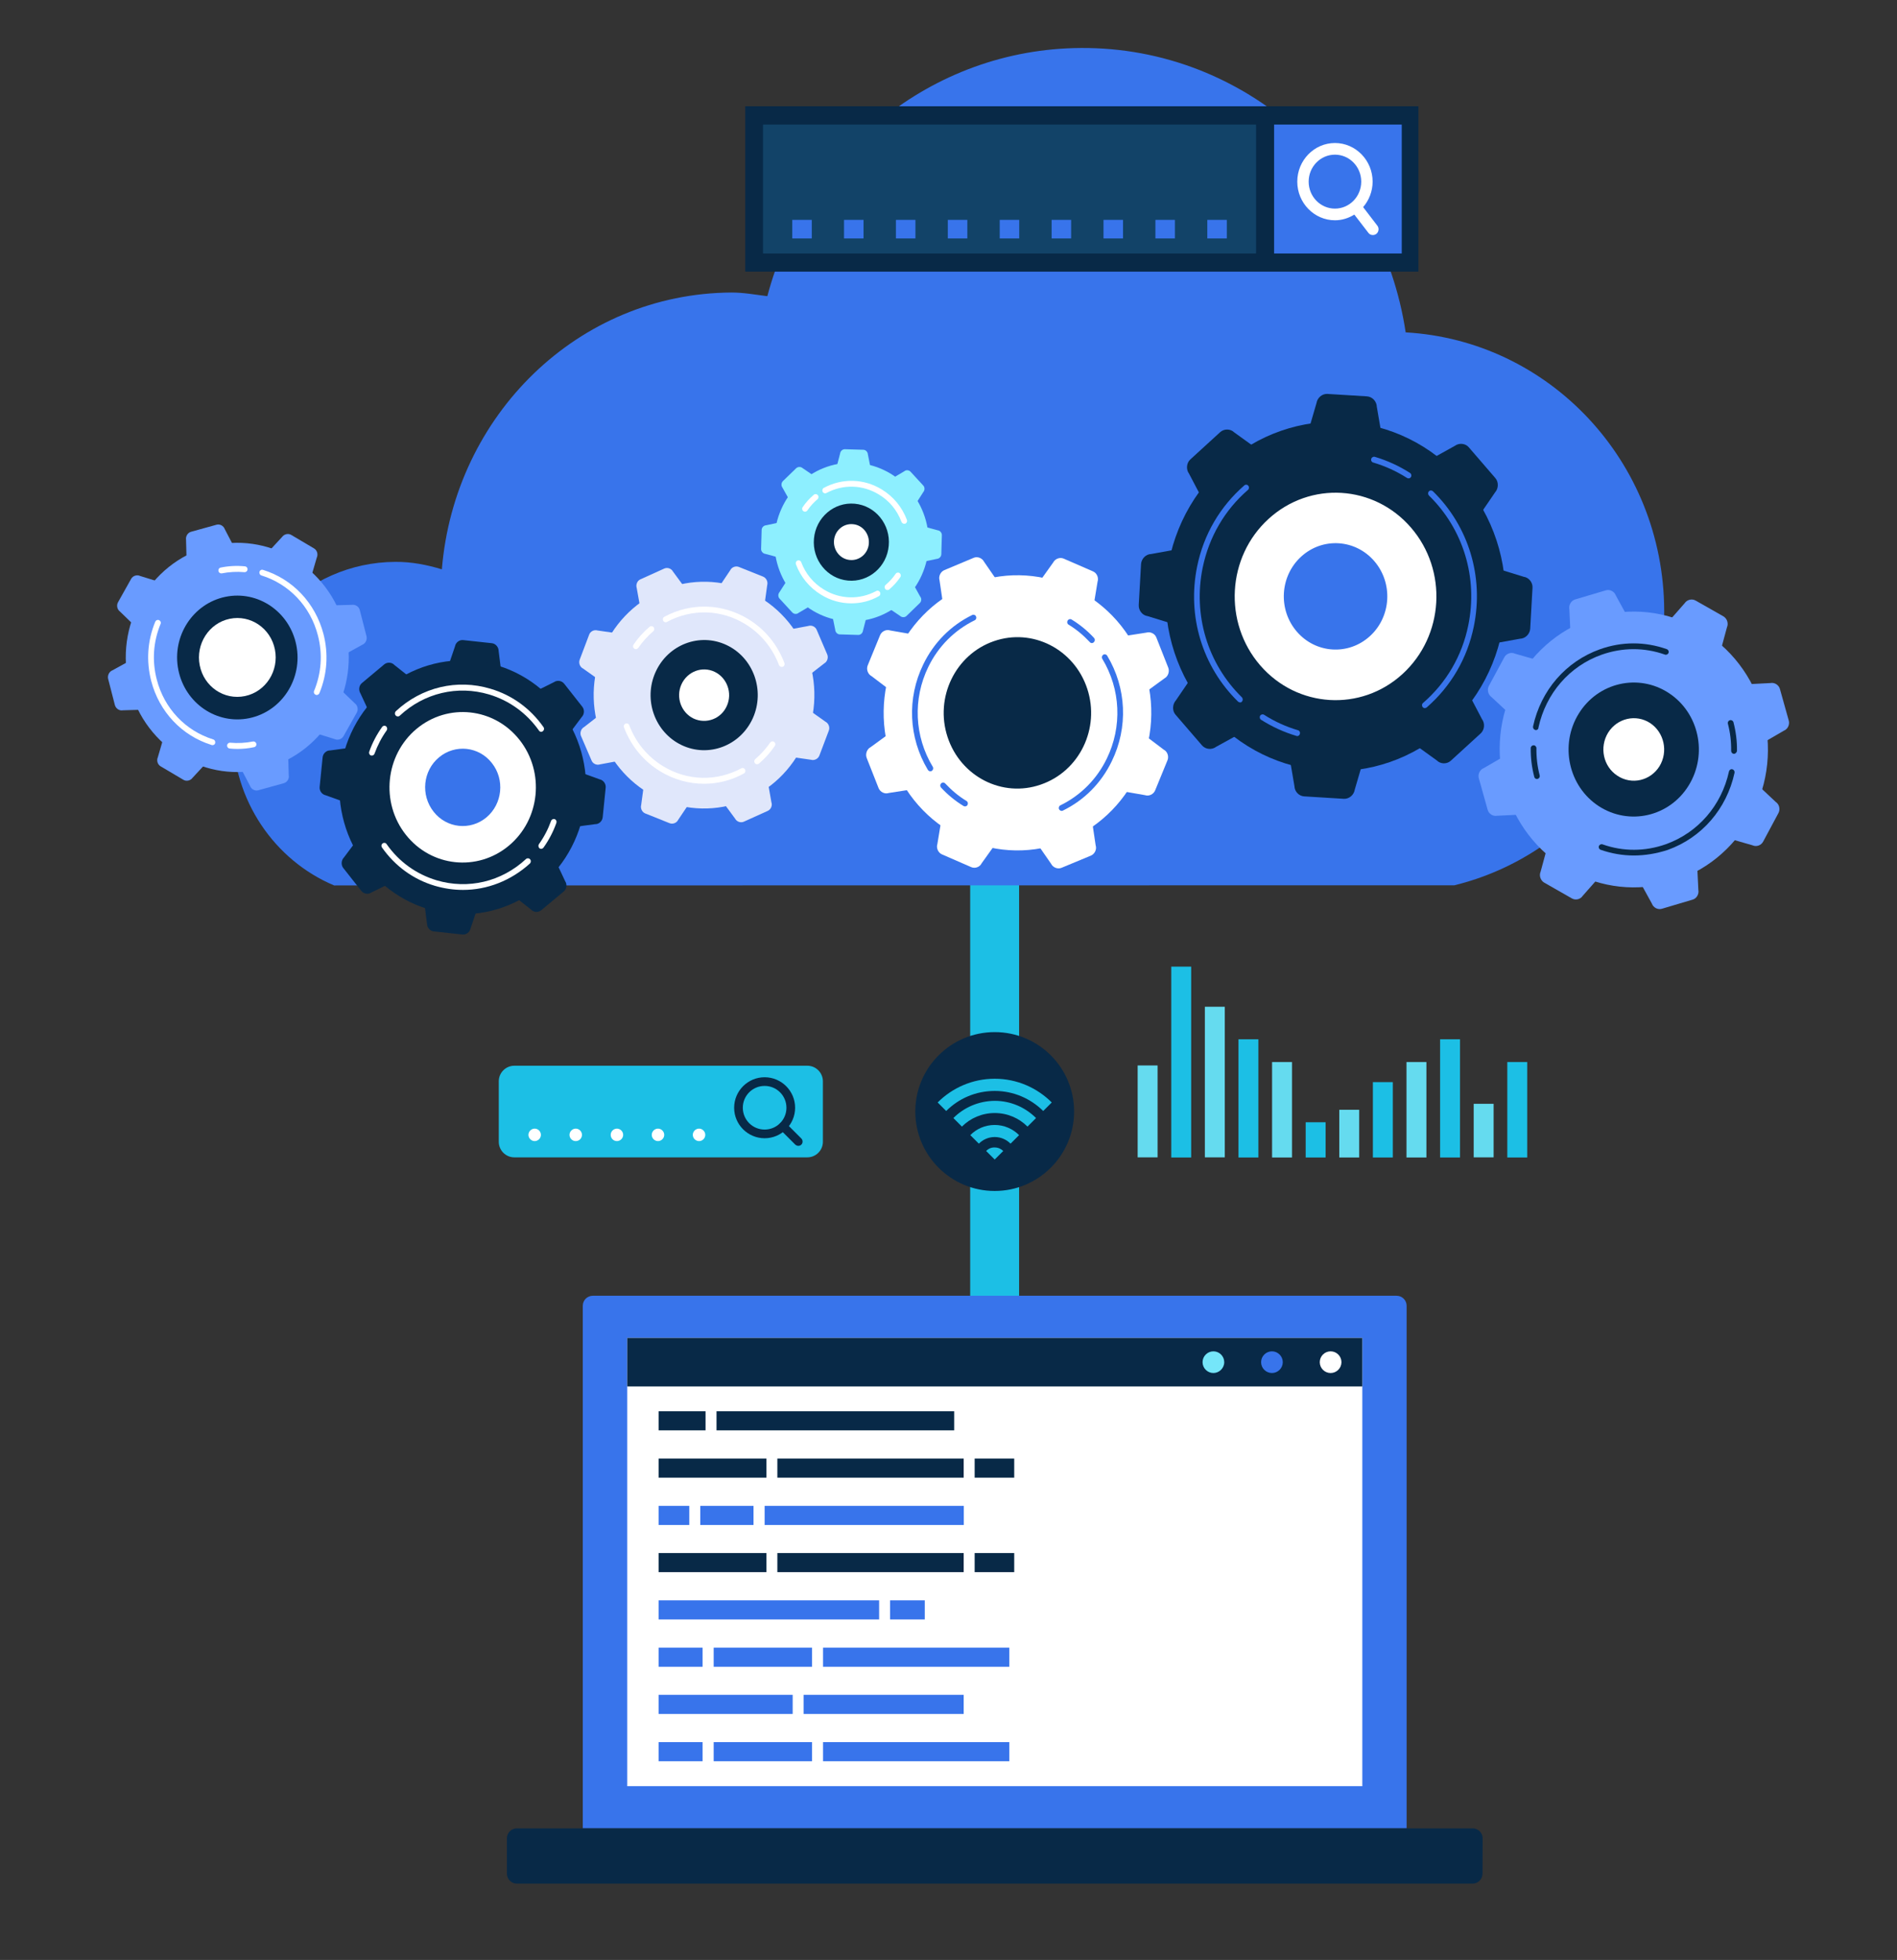 <?xml version="1.0" encoding="utf-8"?>
<!-- Generator: Adobe Illustrator 26.4.1, SVG Export Plug-In . SVG Version: 6.00 Build 0)  -->
<svg version="1.1" id="Layer_1" xmlns="http://www.w3.org/2000/svg" xmlns:xlink="http://www.w3.org/1999/xlink" x="0px" y="0px"
	 viewBox="0 0 1400 1445.9" style="enable-background:new 0 0 1400 1445.9;" xml:space="preserve">
<rect x="0" y="0" width="1400" height="1445.9" fill="#333333" stroke="none"/>
<style type="text/css">
	.st0{fill:#01C795;}
	.st1{fill:#019570;}
	.st2{fill:#3874EB;}
	.st3{fill:#FFFFFF;}
	.st4{fill:#082947;}
	.st5{fill:#D3D3D3;}
	.st6{fill:#A8A8A8;}
	.st7{fill:#BFBFBF;}
	.st8{fill:#CECECE;}
	.st9{opacity:0.5;fill:#FFFFFF;enable-background:new    ;}
	.st10{opacity:0.2;fill:#FFFFFF;enable-background:new    ;}
	.st11{fill:#01C593;}
	.st12{fill:#999999;}
	.st13{fill:#3874E9;}
	.st14{fill:#DBDBDB;}
	.st15{fill:#C7C7C7;}
	.st16{fill:#0099CF;}
	.st17{fill:#CCCCCC;}
	.st18{fill:#9DD7EB;}
	.st19{fill:#BBE7F7;}
	.st20{fill:#6999FF;}
	.st21{fill:#01C694;}
	.st22{fill:#01956F;}
	.st23{fill:#4381FF;}
	.st24{opacity:0.75;fill:#FFFFFF;enable-background:new    ;}
	.st25{fill:#3874EA;}
	.st26{fill:#DCDCDC;}
	.st27{fill:#0083C5;}
	.st28{fill:#DFE6FA;}
	.st29{fill:#E4E4E4;}
	.st30{fill:#AEC6F6;}
	.st31{fill:#A9A9A9;}
	.st32{opacity:0.7;fill:#FFFFFF;enable-background:new    ;}
	.st33{opacity:0.3;fill:#FFFFFF;enable-background:new    ;}
	.st34{fill:#1CBFE5;}
	.st35{fill:#75E6F9;}
	.st36{fill:#8DEFFF;}
	.st37{fill:#699BFF;}
	.st38{fill:#E0E7FB;}
	.st39{fill:#124368;}
	.st40{fill:#65DBEF;}
	.st41{fill:#01644B;}
	.st42{fill:#D8E1FA;}
	.st43{fill:#88ACF3;}
	.st44{opacity:0.4;fill:#BFBFBF;enable-background:new    ;}
	.st45{fill:#323651;}
	.st46{fill:#CFDEFA;}
	.st47{fill:#8E8E8E;}
	.st48{fill:#BCBEC0;}
	.st49{fill:#D1D3D4;}
	.st50{fill:#A7A9AC;}
	.st51{fill:#808285;}
</style>
<g>
	<rect x="716" y="641.9" class="st34" width="36.1" height="334.3"/>
	<g>
		<path class="st2" d="M1038.1,1348.8V963.3c0-4.1-3.3-7.4-7.4-7.4H437.5c-4.1,0-7.4,3.3-7.4,7.4v385.5H1038.1z"/>
		<g>
			<g>
				<path class="st4" d="M1094.1,1382.2c0,4.1-3.3,7.4-7.4,7.4H381.5c-4.1,0-7.4-3.3-7.4-7.4v-26c0-4.1,3.3-7.4,7.4-7.4h705.3
					c4.1,0,7.4,3.3,7.4,7.4L1094.1,1382.2L1094.1,1382.2z"/>
			</g>
		</g>
		<rect x="462.9" y="987" class="st3" width="542.5" height="330.7"/>
		<rect x="462.9" y="987" class="st4" width="542.5" height="35.8"/>
		<g>
			<g>
				<rect x="486.1" y="1041.1" class="st4" width="34.6" height="14.1"/>
				<rect x="528.8" y="1041.1" class="st4" width="175.4" height="14.1"/>
			</g>
			<g>
				<rect x="593.1" y="1250.3" class="st2" width="118.1" height="14.1"/>
				<rect x="486.1" y="1250.3" class="st2" width="98.9" height="14.1"/>
			</g>
			<g>
				<rect x="526.7" y="1215.5" class="st2" width="72.6" height="14.1"/>
				<rect x="607.4" y="1215.5" class="st2" width="137.5" height="14.1"/>
				<rect x="486.1" y="1215.5" class="st2" width="32.4" height="14.1"/>
			</g>
			<g>
				<rect x="526.7" y="1285.2" class="st2" width="72.6" height="14.1"/>
				<rect x="607.4" y="1285.2" class="st2" width="137.5" height="14.1"/>
				<rect x="486.1" y="1285.2" class="st2" width="32.4" height="14.1"/>
			</g>
			<g>
				<rect x="719.3" y="1076" class="st4" width="29.2" height="14.1"/>
				<rect x="573.7" y="1076" class="st4" width="137.5" height="14.1"/>
				<rect x="486.1" y="1076" class="st4" width="79.5" height="14.1"/>
			</g>
			<g>
				<rect x="719.3" y="1145.7" class="st4" width="29.2" height="14.1"/>
				<rect x="573.7" y="1145.7" class="st4" width="137.5" height="14.1"/>
				<rect x="486.1" y="1145.7" class="st4" width="79.5" height="14.1"/>
			</g>
			<g>
				<rect x="516.8" y="1110.9" class="st2" width="39.3" height="14.1"/>
				<rect x="564.3" y="1110.9" class="st2" width="147" height="14.1"/>
				<rect x="486.1" y="1110.9" class="st2" width="22.6" height="14.1"/>
			</g>
			<g>
				<rect x="656.9" y="1180.6" class="st2" width="25.6" height="14.1"/>
				<rect x="486.1" y="1180.6" class="st2" width="162.7" height="14.1"/>
			</g>
		</g>
		<path class="st3" d="M990,1004.9c0-4.4-3.6-8-8-8s-8,3.6-8,8s3.6,8,8,8C986.4,1012.9,990,1009.3,990,1004.9z"/>
		<path class="st2" d="M946.7,1004.9c0-4.4-3.6-8-8-8s-8,3.6-8,8s3.6,8,8,8S946.7,1009.3,946.7,1004.9z"/>
		<path class="st35" d="M903.5,1004.9c0-4.4-3.6-8-8-8s-8,3.6-8,8s3.6,8,8,8C899.8,1012.9,903.5,1009.3,903.5,1004.9z"/>
	</g>
	<g>
		<path class="st4" d="M792.7,820c0-32.3-26.2-58.6-58.6-58.6c-32.3,0-58.6,26.2-58.6,58.6c0,32.3,26.2,58.6,58.6,58.6
			C766.4,878.6,792.7,852.3,792.7,820z"/>
		<path class="st34" d="M716.1,837.4l6.3,6.3c3-3,7.1-4.9,11.7-4.9c4.6,0,8.7,1.9,11.7,4.9l6.3-6.3c-4.6-4.6-11-7.5-18-7.5
			S720.7,832.7,716.1,837.4z M727.8,849.1l6.3,6.3l6.3-6.3c-1.6-1.6-3.8-2.6-6.3-2.6C731.6,846.4,729.4,847.4,727.8,849.1z
			 M703.6,824.8l6.3,6.3c6.2-6.2,14.8-10,24.2-10c9.5,0,18,3.8,24.2,10l6.3-6.3c-7.8-7.8-18.6-12.7-30.5-12.7
			C722.2,812.2,711.4,817,703.6,824.8z M734.1,795.8c-16.4,0-31.3,6.7-42.1,17.5l6.3,6.3c9.2-9.2,21.8-14.8,35.8-14.8
			s26.6,5.7,35.8,14.8l6.3-6.3C765.4,802.5,750.5,795.8,734.1,795.8z"/>
	</g>
	<g>
		<path class="st2" d="M1073.3,653.1c89.2-21.8,155.4-104.4,154.9-202.7c-0.5-110.3-85-199.2-190.8-205.2
			C1019.4,126,919,34.8,798,35.4c-111,0.5-203.9,78.1-231.7,183.1c-8.8-1.1-17.4-2.7-26.4-2.7c-113.2,0.6-204.5,90.5-213.8,204.2
			c-10.9-3.3-22.3-5.6-34.4-5.5c-66.6,0.3-120.3,56.1-120,124.5c0.2,51.6,31.1,95.8,74.9,114.2L1073.3,653.1L1073.3,653.1z"/>
		<g>
			<g>
				<g>
					<path class="st4" d="M1024.9,356c-3.1,2.3-3,7.4,0.4,11.3l35.3,40.9c3.3,3.9,8.3,4.7,10.9,1.7l31.9-46.7
						c2.6-2.9,2.7-7.7,0.1-10.6L1084,330c-2.5-3-7.2-3.4-10.3-1.1L1024.9,356z"/>
					<path class="st4" d="M946.4,524c3.2-2.3,3-7.4-0.4-11.3l-35.4-40.9c-3.4-3.9-8.3-4.7-10.9-1.8l-31.9,46.7
						c-2.6,2.9-2.8,7.7-0.2,10.6l19.5,22.6c2.6,3,7.2,3.4,10.3,1.1L946.4,524z"/>
				</g>
				<g>
					<path class="st4" d="M1071.2,409.1c-3.8-0.7-7.2,3.1-7.5,8.3l-3.1,54.6c-0.3,5.2,2.6,9.3,6.5,9.1l54.7-9.9
						c3.9-0.1,7.2-3.4,7.5-7.3l1.7-30.2c0.3-4-2.7-7.7-6.5-8.2L1071.2,409.1z"/>
					<path class="st4" d="M900.1,470.9c3.8,0.6,7.2-3.1,7.5-8.3l3.2-54.6c0.3-5.2-2.7-9.3-6.5-9.2l-54.7,9.9
						c-3.9,0.1-7.2,3.4-7.5,7.4l-1.7,30.2c-0.2,4,2.7,7.7,6.5,8.2L900.1,470.9z"/>
				</g>
				<g>
					<path class="st4" d="M1067.4,480.3c-2.3-3.2-7.2-3-11,0.4l-39.8,36.3c-3.8,3.5-4.6,8.5-1.7,11.2l45.5,32.8
						c2.8,2.8,7.5,2.8,10.3,0.2l22-20.1c2.9-2.6,3.4-7.4,1-10.6L1067.4,480.3z"/>
					<path class="st4" d="M903.9,399.7c2.3,3.3,7.2,3.1,11-0.4l39.8-36.3c3.8-3.5,4.5-8.5,1.7-11.2L910.9,319
						c-2.8-2.8-7.5-2.8-10.4-0.2l-22,20.1c-2.9,2.6-3.3,7.4-1,10.5L903.9,399.7z"/>
				</g>
				<g>
					<path class="st4" d="M1015.8,527.9c0.6-4-3-7.4-8.1-7.7l-53.1-3.2c-5.1-0.3-9.1,2.7-8.9,6.7l9.6,56.2c0.1,4,3.3,7.4,7.2,7.6
						l29.3,1.8c3.8,0.2,7.4-2.8,8-6.7L1015.8,527.9z"/>
					<path class="st4" d="M955.6,352.1c-0.7,3.9,3,7.4,8.1,7.7l53.1,3.2c5.1,0.3,9.1-2.7,8.9-6.7l-9.6-56.2c-0.1-4-3.3-7.4-7.2-7.7
						l-29.3-1.8c-3.8-0.2-7.4,2.8-8,6.7L955.6,352.1z"/>
				</g>
				<path class="st4" d="M902.3,343.6c51.8-47.3,131.1-42.5,177.1,10.8c46,53.2,41.3,134.7-10.5,182
					c-51.8,47.3-131.1,42.4-177.1-10.8C845.8,472.4,850.5,390.9,902.3,343.6z"/>
				<path class="st3" d="M936.2,382.8c30.8-28.1,77.8-25.2,105.1,6.4c27.3,31.6,24.5,79.9-6.2,108c-30.7,28.1-77.8,25.2-105.1-6.4
					S905.5,410.8,936.2,382.8z"/>
				<path class="st2" d="M960.3,410.6c15.8-14.4,39.9-12.9,53.9,3.3c14,16.2,12.6,41-3.2,55.4s-39.9,12.9-53.9-3.3
					C943.1,449.8,944.5,425,960.3,410.6z"/>
				<g>
					<g>
						<path class="st2" d="M1039.5,352.9c-0.4,0-0.8-0.1-1.1-0.3c-7.8-5-16.2-8.8-25-11.4c-1.1-0.3-1.8-1.5-1.4-2.7
							c0.3-1.1,1.5-1.8,2.6-1.5c9.1,2.7,17.9,6.7,26,11.9c1,0.6,1.3,2,0.7,3C1040.9,352.6,1040.2,352.9,1039.5,352.9z"/>
					</g>
					<g>
						<path class="st2" d="M915.2,518.2c-0.5,0-1-0.2-1.5-0.6c-26.4-25.8-37.7-63.1-30.2-99.7c4.8-23.6,16.9-44.2,34.8-59.8
							c0.9-0.8,2.2-0.7,3,0.3c0.7,0.9,0.6,2.3-0.3,3c-17.2,14.9-28.7,34.7-33.4,57.3c-7.2,35.1,3.6,70.9,28.9,95.7
							c0.8,0.8,0.9,2.2,0.1,3.1C916.3,518,915.8,518.2,915.2,518.2z"/>
					</g>
					<g>
						<path class="st2" d="M957.4,543c-0.2,0-0.4,0-0.6-0.1c-9.1-2.7-17.9-6.7-26.1-11.9c-1-0.6-1.3-2-0.7-3s1.9-1.3,2.9-0.7
							c7.8,5,16.2,8.8,25,11.4c1.1,0.3,1.8,1.5,1.4,2.7C959.1,542.4,958.3,543,957.4,543z"/>
					</g>
					<g>
						<path class="st2" d="M1051.5,522.4c-0.6,0-1.2-0.3-1.6-0.8c-0.7-0.9-0.6-2.3,0.3-3c17.2-14.9,28.8-34.7,33.4-57.3
							c7.2-35.1-3.6-70.9-29-95.7c-0.8-0.8-0.9-2.2-0.1-3.1s2.1-0.9,3-0.1c26.4,25.8,37.7,63.1,30.2,99.7
							c-4.8,23.6-16.9,44.2-34.8,59.8C1052.5,522.2,1052,522.4,1051.5,522.4z"/>
					</g>
				</g>
			</g>
			<g>
				<g>
					<path class="st3" d="M802.2,473.5c-2.9,0.9-4.1,4.8-2.6,8.6l15.9,40.4c1.5,3.9,5,5.8,7.7,4.3l36.1-26.3c2.7-1.4,4-5,2.9-7.9
						l-8.8-22.3c-1.1-2.9-4.5-4.5-7.4-3.6L802.2,473.5z"/>
					<path class="st3" d="M699.7,578.2c3-0.9,4.1-4.8,2.6-8.6l-16-40.4c-1.5-3.9-5-5.8-7.7-4.3l-36.1,26.3c-2.7,1.4-4,5-2.9,7.9
						l8.8,22.3c1.2,2.9,4.5,4.6,7.5,3.6L699.7,578.2z"/>
				</g>
				<g>
					<path class="st3" d="M823.2,526.1c-2.7-1.5-6.2,0.3-7.8,4.2l-16.5,40.1c-1.6,3.8-0.5,7.7,2.5,8.6l43.6,7.6
						c2.9,1,6.3-0.6,7.5-3.5l9.1-22.2c1.2-2.9,0-6.5-2.8-7.9L823.2,526.1z"/>
					<path class="st3" d="M678.7,525.7c2.7,1.5,6.2-0.3,7.8-4.2l16.6-40.1c1.5-3.8,0.4-7.7-2.5-8.7l-43.6-7.6
						c-2.9-1-6.3,0.6-7.5,3.5l-9.1,22.2c-1.2,2.9,0,6.5,2.8,8L678.7,525.7z"/>
				</g>
				<g>
					<path class="st3" d="M801.9,578.5c-0.9-3-4.6-4.3-8.4-2.7l-39.3,16.4c-3.7,1.6-5.7,5.1-4.2,7.9l25.7,37.1
						c1.4,2.8,4.9,4.2,7.7,3l21.7-9c2.8-1.2,4.5-4.6,3.5-7.6L801.9,578.5z"/>
					<path class="st3" d="M700,473.2c0.9,3.1,4.6,4.3,8.4,2.7l39.3-16.4c3.8-1.6,5.6-5.2,4.2-7.9l-25.6-37.1c-1.4-2.8-4.9-4.2-7.7-3
						l-21.7,9.1c-2.8,1.2-4.4,4.6-3.5,7.6L700,473.2z"/>
				</g>
				<g>
					<path class="st3" d="M750.7,600.2c1.5-2.8-0.3-6.4-4.1-8l-39-17c-3.7-1.6-7.5-0.5-8.4,2.6l-7.4,44.8c-1,3,0.6,6.5,3.4,7.7
						l21.6,9.4c2.8,1.2,6.3,0,7.7-2.9L750.7,600.2z"/>
					<path class="st3" d="M751.1,451.6c-1.5,2.8,0.3,6.4,4.1,8l39,17c3.7,1.6,7.5,0.5,8.4-2.6l7.4-44.8c1-3-0.5-6.5-3.4-7.7
						l-21.6-9.4c-2.8-1.2-6.3,0.1-7.7,2.8L751.1,451.6z"/>
				</g>
				<path class="st3" d="M713.8,431.8c50.6-21,108.1,4,128.6,55.9c20.5,51.9-3.9,111.1-54.4,132.2c-50.5,21.1-108.1-4-128.6-55.9
					C638.9,512.1,663.3,452.9,713.8,431.8z"/>
				<path class="st4" d="M802.4,508.1c-9.6-29.2-40.4-45-68.9-35.1c-28.4,9.8-43.8,41.5-34.2,70.7s40.4,45,68.8,35.1
					C796.7,569,812,537.3,802.4,508.1z"/>
				<g>
					<g>
						<path class="st2" d="M805.8,474.4c-0.6,0-1.1-0.2-1.5-0.7c-4.7-5-9.9-9.4-15.7-12.9c-1-0.6-1.3-1.9-0.7-3
							c0.6-1,1.9-1.4,2.9-0.8c6.1,3.7,11.7,8.3,16.6,13.6c0.8,0.9,0.8,2.2-0.1,3.1C806.9,474.2,806.3,474.4,805.8,474.4z"/>
					</g>
					<g>
						<path class="st2" d="M686.6,569c-0.7,0-1.4-0.4-1.8-1c-14.3-23.8-15.6-52.9-3.4-77.9c7.8-16.1,20.3-28.7,36.1-36.4
							c1-0.5,2.3-0.1,2.8,1s0.1,2.4-1,2.9c-14.9,7.3-26.8,19.2-34.2,34.4c-11.5,23.6-10.3,51.2,3.3,73.7c0.6,1,0.3,2.3-0.7,3
							C687.3,568.9,686.9,569,686.6,569z"/>
					</g>
					<g>
						<path class="st2" d="M712.2,594.9c-0.4,0-0.7-0.1-1.1-0.3c-6.1-3.7-11.7-8.3-16.6-13.6c-0.8-0.9-0.8-2.2,0.1-3.1
							c0.8-0.8,2.2-0.8,3,0.1c4.7,5,9.9,9.4,15.7,12.9c1,0.6,1.3,1.9,0.7,3C713.6,594.5,712.9,594.9,712.2,594.9z"/>
					</g>
					<g>
						<path class="st2" d="M783.5,598.2c-0.8,0-1.5-0.5-1.9-1.2c-0.5-1.1-0.1-2.4,1-2.9c14.9-7.3,26.8-19.2,34.2-34.4
							c11.5-23.6,10.3-51.2-3.3-73.7c-0.6-1-0.3-2.3,0.7-3c1-0.6,2.3-0.3,2.9,0.7c14.3,23.8,15.6,52.9,3.4,77.9
							c-7.8,16.1-20.3,28.7-36.1,36.4C784.1,598.2,783.8,598.2,783.5,598.2z"/>
					</g>
				</g>
			</g>
			<g>
				<g>
					<path class="st36" d="M667.3,384.5c-1.7-0.2-3.3,1.5-3.3,3.9l-0.7,25.1c-0.1,2.4,1.3,4.3,3.1,4.1l25-5.3
						c1.8-0.1,3.3-1.7,3.3-3.5l0.4-13.9c0.1-1.8-1.3-3.5-3.1-3.7L667.3,384.5z"/>
					<path class="st36" d="M589.5,415.3c1.8,0.3,3.3-1.5,3.3-3.9l0.7-25.1c0.1-2.4-1.3-4.3-3.1-4.1l-25,5.3
						c-1.8,0.1-3.3,1.7-3.3,3.5l-0.4,13.9c-0.1,1.8,1.4,3.5,3.1,3.7L589.5,415.3z"/>
				</g>
				<g>
					<path class="st36" d="M666.5,417.3c-1.1-1.5-3.3-1.3-5.1,0.3l-17.8,17.2c-1.7,1.6-2,4-0.6,5.2l21.3,14.4c1.3,1.2,3.5,1.2,4.7,0
						l9.8-9.5c1.3-1.2,1.5-3.4,0.3-4.8L666.5,417.3z"/>
					<path class="st36" d="M590.2,382.5c1.1,1.4,3.4,1.3,5-0.3L613,365c1.7-1.7,2-4,0.6-5.2l-21.2-14.4c-1.3-1.2-3.5-1.2-4.8,0
						l-9.8,9.5c-1.3,1.3-1.4,3.4-0.3,4.9L590.2,382.5z"/>
				</g>
				<g>
					<path class="st36" d="M643.4,439.9c0.2-1.8-1.5-3.4-3.8-3.4l-24.4-0.8c-2.3-0.1-4.1,1.4-4,3.2l5.2,25.7
						c0.1,1.8,1.6,3.4,3.4,3.4l13.5,0.4c1.8,0.1,3.4-1.4,3.6-3.2L643.4,439.9z"/>
					<path class="st36" d="M613.4,359.9c-0.2,1.8,1.5,3.4,3.8,3.4l24.4,0.8c2.3,0.1,4.1-1.4,4-3.2l-5.1-25.7
						c-0.1-1.8-1.6-3.4-3.4-3.4l-13.5-0.4c-1.8-0.1-3.4,1.4-3.6,3.2L613.4,359.9z"/>
				</g>
				<g>
					<path class="st36" d="M611.4,439.1c1.4-1.1,1.3-3.5-0.3-5.2l-16.8-18.3c-1.6-1.8-3.9-2.1-5-0.7l-14,21.9
						c-1.2,1.4-1.2,3.6,0.1,4.9l9.3,10.1c1.2,1.3,3.3,1.5,4.7,0.3L611.4,439.1z"/>
					<path class="st36" d="M645.3,360.7c-1.4,1.1-1.3,3.4,0.3,5.2l16.8,18.3c1.6,1.7,3.9,2.1,5,0.7l14-21.9c1.2-1.4,1.2-3.6-0.1-4.9
						L672,348c-1.2-1.3-3.3-1.5-4.7-0.3L645.3,360.7z"/>
				</g>
				<path class="st36" d="M630.1,341.4c31.5,1,56.2,27.9,55.3,60.2s-27.2,57.7-58.6,56.8c-31.4-1-56.2-27.9-55.3-60.2
					C572.4,365.9,598.6,340.4,630.1,341.4z"/>
				<path class="st4" d="M655.9,402.5c1.4-15.6-9.8-29.5-25.1-30.9c-15.2-1.4-28.7,10.1-30.1,25.8c-1.4,15.6,9.8,29.5,25.1,30.9
					S654.6,418.1,655.9,402.5z"/>
				<path class="st3" d="M641.2,401.1c0.6-7.3-4.6-13.8-11.7-14.4c-7.1-0.7-13.4,4.7-14,12s4.6,13.8,11.7,14.4
					C634.3,413.8,640.6,408.4,641.2,401.1z"/>
				<g>
					<g>
						<path class="st3" d="M594.1,377.5c-0.4,0-0.8-0.1-1.2-0.4c-1-0.7-1.2-2-0.5-3c2.3-3.4,5-6.4,8.2-9.1c0.9-0.8,2.2-0.6,3,0.3
							c0.7,0.9,0.6,2.3-0.3,3c-2.8,2.4-5.3,5.1-7.4,8.2C595.4,377.2,594.7,377.5,594.1,377.5z"/>
					</g>
					<g>
						<path class="st3" d="M628.3,445.1c-7.7,0-15.5-2.1-22.4-6.4c-8.5-5.2-14.9-12.9-18.5-22.4c-0.4-1.1,0.1-2.4,1.2-2.8
							c1.1-0.4,2.3,0.1,2.7,1.2c3.2,8.6,9,15.5,16.7,20.2c11.9,7.3,26.4,7.7,38.7,1.1c1-0.6,2.3-0.1,2.8,0.9
							c0.5,1.1,0.1,2.4-0.9,2.9C642.3,443.4,635.3,445.1,628.3,445.1z"/>
					</g>
					<g>
						<path class="st3" d="M654.9,435.3c-0.6,0-1.2-0.3-1.6-0.8c-0.7-0.9-0.6-2.3,0.3-3c2.8-2.4,5.3-5.1,7.4-8.2
							c0.7-1,2-1.2,2.9-0.5c1,0.7,1.2,2,0.5,3c-2.3,3.4-5,6.4-8.2,9.1C655.9,435.1,655.4,435.3,654.9,435.3z"/>
					</g>
					<g>
						<path class="st3" d="M667.3,386.4c-0.8,0-1.6-0.5-2-1.4c-3.2-8.6-9-15.6-16.7-20.2c-11.9-7.3-26.4-7.7-38.7-1.1
							c-1,0.6-2.3,0.1-2.8-0.9c-0.5-1.1-0.1-2.4,0.9-2.9c13.6-7.3,29.6-6.9,42.8,1.2c8.5,5.2,14.9,12.9,18.5,22.4
							c0.4,1.1-0.1,2.4-1.2,2.8C667.8,386.4,667.6,386.4,667.3,386.4z"/>
					</g>
				</g>
			</g>
			<g>
				<g>
					<path class="st37" d="M222.8,447.2c-2.5,0.4-3.9,3.5-3,6.9l9.1,35.1c0.9,3.4,3.5,5.3,5.9,4.4l32.5-17.9
						c2.4-0.9,3.8-3.7,3.2-6.3l-5-19.4c-0.6-2.5-3.3-4.2-5.8-3.8L222.8,447.2z"/>
					<path class="st37" d="M127.5,522.9c2.6-0.4,3.9-3.5,3-6.8l-9.1-35.1c-0.9-3.4-3.6-5.3-5.9-4.4L83,494.5
						c-2.4,0.9-3.8,3.7-3.2,6.3l5,19.4c0.7,2.5,3.3,4.3,5.8,3.8L127.5,522.9z"/>
				</g>
				<g>
					<path class="st37" d="M234.9,492.9c-2.1-1.6-5.2-0.4-6.8,2.6l-17.7,31.4c-1.7,3-1.2,6.3,1.2,7.4l35.3,10.9
						c2.3,1.1,5.3,0.2,6.6-2.1l9.8-17.4c1.3-2.3,0.6-5.4-1.5-6.9L234.9,492.9z"/>
					<path class="st37" d="M115.4,477.2c2.1,1.5,5.2,0.4,6.8-2.6l17.7-31.4c1.7-3,1.1-6.4-1.2-7.4l-35.3-10.9
						c-2.3-1.1-5.3-0.2-6.6,2.1l-9.7,17.3c-1.3,2.3-0.6,5.4,1.5,6.9L115.4,477.2z"/>
				</g>
				<g>
					<path class="st37" d="M212,534c-0.4-2.6-3.4-4-6.6-3.1l-34.1,9.3c-3.2,0.9-5.2,3.6-4.3,6.1l17.5,33.4c0.9,2.5,3.6,4,6.1,3.3
						l18.8-5.2c2.5-0.7,4.2-3.3,3.7-5.9L212,534z"/>
					<path class="st37" d="M138.3,436.1c0.4,2.6,3.4,4,6.6,3.1l34.1-9.3c3.3-0.9,5.2-3.7,4.3-6.1l-17.4-33.4c-0.9-2.5-3.6-4-6.1-3.3
						l-18.8,5.2c-2.5,0.7-4.1,3.4-3.7,5.9L138.3,436.1z"/>
				</g>
				<g>
					<path class="st37" d="M167.5,546.4c1.5-2.2,0.4-5.3-2.6-7.1l-30.6-18.2c-2.9-1.7-6.2-1.2-7.2,1.2l-10.6,36.3
						c-1.1,2.4-0.2,5.4,2,6.7l16.9,10c2.2,1.3,5.2,0.6,6.7-1.5L167.5,546.4z"/>
					<path class="st37" d="M182.8,423.6c-1.5,2.1-0.4,5.3,2.6,7l30.6,18.2c2.9,1.7,6.2,1.2,7.2-1.2l10.6-36.3c1.1-2.4,0.2-5.4-2-6.7
						l-16.9-10c-2.2-1.3-5.2-0.6-6.7,1.5L182.8,423.6z"/>
				</g>
				<path class="st37" d="M153.9,403.3c43.9-12,89,14.8,100.7,59.9c11.7,45.1-14.4,91.4-58.3,103.5c-43.9,12-89-14.8-100.7-59.9
					C83.9,461.7,110,415.4,153.9,403.3z"/>
				<path class="st4" d="M218.7,476c-4.9-24.7-28.3-40.7-52.4-35.7c-24,5-39.6,29.1-34.7,53.8c4.9,24.7,28.3,40.7,52.4,35.7
					C208,524.8,223.6,500.7,218.7,476z"/>
				<path class="st3" d="M202.9,479.2c-3.1-15.8-18.1-25.9-33.4-22.7c-15.3,3.2-25.2,18.6-22.1,34.3c3.1,15.8,18,25.9,33.4,22.7
					C196.1,510.3,206,495,202.9,479.2z"/>
				<g>
					<g>
						<path class="st3" d="M175.2,552.5c-1.9,0-3.8-0.1-5.7-0.3c-1.2-0.1-2-1.2-1.9-2.3c0.1-1.2,1.1-2.1,2.3-2
							c5.6,0.5,11.3,0.2,16.8-0.9c1.1-0.2,2.2,0.5,2.5,1.7c0.2,1.2-0.5,2.3-1.7,2.5C183.4,552.1,179.3,552.5,175.2,552.5z"/>
					</g>
					<g>
						<path class="st3" d="M233.7,512.7c-0.3,0-0.6-0.1-0.8-0.2c-1.1-0.5-1.6-1.7-1.1-2.8c5.4-13.1,6.4-27.2,2.8-41
							c-5.5-21.3-21.1-37.8-41.7-44.2c-1.1-0.3-1.7-1.6-1.4-2.7s1.5-1.8,2.6-1.4c22,6.8,38.6,24.5,44.6,47.2
							c3.8,14.7,2.8,29.8-3,43.8C235.3,512.2,234.5,512.7,233.7,512.7z"/>
					</g>
					<g>
						<path class="st3" d="M163.3,423c-1,0-1.9-0.7-2.1-1.8c-0.2-1.2,0.5-2.3,1.7-2.5c5.9-1.2,11.9-1.5,17.9-0.9
							c1.2,0.1,2,1.2,1.9,2.3c-0.1,1.2-1.1,2.1-2.3,2c-5.6-0.5-11.3-0.2-16.8,0.9C163.5,423,163.4,423,163.3,423z"/>
					</g>
					<g>
						<path class="st3" d="M156.8,549.7c-0.2,0-0.4,0-0.6-0.1c-22-6.8-38.7-24.5-44.6-47.2c-3.8-14.7-2.8-29.8,3-43.8
							c0.5-1.1,1.7-1.6,2.8-1.1c1.1,0.5,1.6,1.7,1.1,2.8c-5.4,13.1-6.4,27.2-2.8,41c5.5,21.3,21.1,37.8,41.7,44.2
							c1.1,0.3,1.7,1.6,1.4,2.7C158.6,549.1,157.8,549.7,156.8,549.7z"/>
					</g>
				</g>
			</g>
			<g>
				<g>
					<path class="st38" d="M579.2,511.2c-2.2-1.2-5.1,0.4-6.3,3.6l-12.7,33.4c-1.2,3.2-0.2,6.4,2.3,7.1l36.1,5.2
						c2.4,0.7,5.2-0.7,6.1-3.1l7-18.5c0.9-2.4-0.2-5.3-2.5-6.5L579.2,511.2z"/>
					<path class="st38" d="M460.2,514.4c2.3,1.2,5.1-0.4,6.3-3.6l12.7-33.5c1.2-3.2,0.2-6.4-2.2-7l-36.1-5.2
						c-2.4-0.7-5.2,0.6-6.1,3.1l-7,18.5c-0.9,2.4,0.2,5.4,2.5,6.5L460.2,514.4z"/>
				</g>
				<g>
					<path class="st38" d="M562.8,555c-0.8-2.5-3.9-3.4-7-2l-32,14.4c-3.1,1.4-4.5,4.4-3.3,6.6l22,29.9c1.2,2.3,4.1,3.3,6.4,2.3
						l17.7-8c2.3-1,3.6-3.9,2.7-6.4L562.8,555z"/>
					<path class="st38" d="M476.5,470.7c0.8,2.5,3.9,3.4,7,2l32-14.4c3-1.4,4.5-4.4,3.2-6.7l-22-29.9c-1.2-2.3-4.1-3.3-6.4-2.3
						l-17.7,8c-2.3,1-3.5,3.9-2.7,6.4L476.5,470.7z"/>
				</g>
				<g>
					<path class="st38" d="M521.2,574c1.2-2.3-0.4-5.2-3.5-6.5l-32.6-13.1c-3.1-1.2-6.2-0.2-6.9,2.3l-5,37.1c-0.7,2.5,0.6,5.3,3,6.3
						l18,7.2c2.4,0.9,5.2-0.2,6.3-2.5L521.2,574z"/>
					<path class="st38" d="M518.2,451.6c-1.2,2.3,0.4,5.2,3.5,6.5l32.5,13c3.1,1.2,6.2,0.2,6.9-2.3l5.1-37.1c0.7-2.5-0.6-5.3-3-6.3
						l-18-7.2c-2.3-0.9-5.2,0.2-6.3,2.5L518.2,451.6z"/>
				</g>
				<g>
					<path class="st38" d="M478.7,557.2c2.4-0.8,3.3-4,2-7.2l-14-32.9c-1.3-3.2-4.2-4.7-6.5-3.4L431,536.4c-2.2,1.2-3.2,4.2-2.2,6.6
						l7.8,18.1c1,2.4,3.8,3.6,6.2,2.8L478.7,557.2z"/>
					<path class="st38" d="M560.7,468.5c-2.4,0.8-3.3,4-2,7.2l14,32.9c1.3,3.1,4.2,4.7,6.5,3.4l29.1-22.6c2.2-1.2,3.2-4.2,2.2-6.6
						l-7.8-18.2c-1-2.4-3.8-3.6-6.2-2.8L560.7,468.5z"/>
				</g>
				<path class="st38" d="M549.2,434.9c41.9,16.8,62.6,65.2,46.2,108.3c-16.3,43-63.5,64.3-105.4,47.5s-62.6-65.3-46.3-108.3
					C460.2,439.4,507.4,418.1,549.2,434.9z"/>
				<path class="st4" d="M555.6,529.8c9.1-20.4,0.5-44.5-19.3-53.9s-43.3-0.5-52.5,19.9c-9.2,20.4-0.5,44.5,19.3,53.9
					C522.9,559.1,546.4,550.2,555.6,529.8z"/>
				<path class="st3" d="M536.4,520.8c4.3-9.5,0.2-20.8-9-25.2c-9.3-4.4-20.2-0.2-24.5,9.3s-0.2,20.8,9,25.2
					C521.2,534.4,532.2,530.3,536.4,520.8z"/>
				<g>
					<g>
						<path class="st3" d="M469.3,478.9c-0.4,0-0.8-0.1-1.2-0.4c-1-0.7-1.2-2-0.5-3c3.3-4.9,7.3-9.3,11.8-13.1
							c0.9-0.8,2.2-0.6,3,0.3c0.7,0.9,0.6,2.3-0.3,3c-4.2,3.6-7.9,7.7-11,12.2C470.6,478.5,469.9,478.9,469.3,478.9z"/>
					</g>
					<g>
						<path class="st3" d="M519.6,578.2c-11.2,0-22.4-3.1-32.4-9.2c-12.3-7.5-21.5-18.7-26.7-32.4c-0.4-1.1,0.1-2.4,1.2-2.8
							c1.1-0.4,2.3,0.1,2.7,1.2c4.8,12.8,13.5,23.2,24.9,30.2c17.8,10.9,39.4,11.5,57.8,1.6c1-0.6,2.3-0.1,2.8,0.9
							c0.5,1.1,0.1,2.4-0.9,2.9C539.8,575.7,529.7,578.2,519.6,578.2z"/>
					</g>
					<g>
						<path class="st3" d="M558.7,563.8c-0.6,0-1.2-0.3-1.6-0.8c-0.7-0.9-0.6-2.3,0.3-3c4.2-3.6,7.9-7.7,11-12.2
							c0.7-1,2-1.2,2.9-0.5c1,0.7,1.2,2,0.5,3c-3.3,4.9-7.3,9.3-11.8,13.1C559.6,563.6,559.1,563.8,558.7,563.8z"/>
					</g>
					<g>
						<path class="st3" d="M576.9,492c-0.8,0-1.6-0.5-2-1.4c-4.9-12.8-13.5-23.2-24.9-30.2c-17.8-10.9-39.4-11.5-57.8-1.6
							c-1,0.6-2.3,0.1-2.8-0.9c-0.5-1.1-0.1-2.4,0.9-2.9c19.7-10.6,42.8-9.9,61.9,1.7c12.3,7.5,21.5,18.7,26.7,32.4
							c0.4,1.1-0.1,2.4-1.2,2.8C577.4,491.9,577.2,492,576.9,492z"/>
					</g>
				</g>
			</g>
			<g>
				<g>
					<path class="st37" d="M1277.8,560.9c-2.5-1.8-6.2-0.3-8.2,3.3l-20.5,38.2c-2,3.6-1.3,7.7,1.6,8.9l42.7,12.3
						c2.8,1.3,6.3,0.1,7.8-2.7l11.3-21.1c1.5-2.8,0.6-6.5-2-8.2L1277.8,560.9z"/>
					<path class="st37" d="M1133.7,544.9c2.5,1.9,6.2,0.3,8.2-3.3l20.5-38.2c2-3.7,1.2-7.7-1.6-8.9l-42.8-12.3
						c-2.8-1.3-6.3-0.1-7.8,2.7l-11.4,21.1c-1.5,2.8-0.6,6.5,2,8.3L1133.7,544.9z"/>
				</g>
				<g>
					<path class="st37" d="M1251.2,610.9c-0.5-3.1-4.2-4.7-8.1-3.6l-40.8,12.1c-3.9,1.2-6.1,4.5-5,7.5l21.8,39.7
						c1.1,3,4.4,4.7,7.4,3.8l22.6-6.7c3-0.8,4.9-4.1,4.3-7.2L1251.2,610.9z"/>
					<path class="st37" d="M1160.3,494.9c0.5,3.1,4.2,4.8,8.1,3.6l40.9-12c3.9-1.2,6.1-4.5,5-7.5l-21.8-39.7c-1.1-3-4.4-4.7-7.4-3.8
						l-22.6,6.7c-3,0.9-4.9,4.1-4.3,7.3L1160.3,494.9z"/>
				</g>
				<g>
					<path class="st37" d="M1198,626.9c1.8-2.6,0.3-6.4-3.2-8.4l-37.2-21.1c-3.5-2-7.5-1.3-8.7,1.7L1137,643
						c-1.3,2.9-0.1,6.5,2.6,8.1l20.5,11.7c2.7,1.5,6.3,0.7,8-2L1198,626.9z"/>
					<path class="st37" d="M1213.5,478.9c-1.8,2.6-0.3,6.4,3.2,8.4l37.2,21.1c3.6,2,7.5,1.2,8.7-1.7l11.9-43.9
						c1.3-2.9,0.1-6.5-2.6-8.1l-20.6-11.7c-2.7-1.5-6.3-0.6-8,2L1213.5,478.9z"/>
				</g>
				<g>
					<path class="st37" d="M1149.3,599.6c3.1-0.6,4.6-4.3,3.5-8.3l-11.8-42c-1.1-4-4.4-6.3-7.3-5.1l-38.6,22.4
						c-2.9,1.1-4.6,4.5-3.7,7.6l6.5,23.2c0.8,3,4,5,7,4.4L1149.3,599.6z"/>
					<path class="st37" d="M1262.2,506.2c-3.1,0.5-4.6,4.3-3.5,8.3l11.8,41.9c1.1,4,4.4,6.3,7.3,5.1l38.6-22.4
						c2.9-1.1,4.6-4.5,3.7-7.6l-6.5-23.2c-0.8-3-4-5-7-4.4L1262.2,506.2z"/>
				</g>
				<path class="st37" d="M1253.6,463.9c47.9,27.2,65.2,89.1,38.8,138.2c-26.4,49.2-86.7,67-134.5,39.8s-65.2-89.1-38.8-138.3
					C1145.5,454.5,1205.7,436.7,1253.6,463.9z"/>
				<path class="st4" d="M1246.3,579.4c14.2-23.1,7.6-53.6-14.8-68.2c-22.4-14.6-52.2-7.8-66.4,15.3c-14.2,23-7.6,53.6,14.8,68.2
					C1202.4,609.3,1232.1,602.5,1246.3,579.4z"/>
				<path class="st3" d="M1224.7,565.3c6.6-10.8,3.5-25-6.9-31.9c-10.5-6.8-24.3-3.6-31,7.1c-6.6,10.8-3.6,25,6.9,31.8
					C1204.2,579.2,1218,576,1224.7,565.3z"/>
				<g>
					<g>
						<path class="st4" d="M1279.7,556.1C1279.7,556.1,1279.6,556.1,1279.7,556.1c-1.2,0-2.1-1-2.1-2.2c0.1-6.8-0.7-13.5-2.4-20
							c-0.3-1.2,0.4-2.3,1.5-2.6s2.3,0.4,2.6,1.5c1.8,6.9,2.7,14,2.6,21.2C1281.7,555.1,1280.8,556.1,1279.7,556.1z"/>
					</g>
					<g>
						<path class="st4" d="M1133.5,538.6c-0.2,0-0.3,0-0.5-0.1c-1.1-0.3-1.8-1.4-1.6-2.6c5.8-26.7,24.2-47.9,49.3-56.9
							c16.2-5.8,33.3-5.8,49.4-0.1c1.1,0.4,1.7,1.6,1.3,2.7c-0.4,1.1-1.6,1.7-2.7,1.3c-15.3-5.4-31.4-5.3-46.7,0.1
							c-23.7,8.4-41.1,28.5-46.6,53.7C1135.4,537.9,1134.5,538.6,1133.5,538.6z"/>
					</g>
					<g>
						<path class="st4" d="M1134.3,574.7c-0.9,0-1.8-0.6-2-1.6c-1.8-6.9-2.7-14-2.6-21.2c0-1.2,1-2.1,2.1-2.1l0,0
							c1.2,0,2.1,1,2.1,2.2c-0.1,6.8,0.7,13.5,2.4,20c0.3,1.2-0.4,2.3-1.5,2.6C1134.6,574.7,1134.5,574.7,1134.3,574.7z"/>
					</g>
					<g>
						<path class="st4" d="M1205.8,631.1c-8.3,0-16.5-1.4-24.5-4.2c-1.1-0.4-1.7-1.6-1.3-2.7c0.4-1.1,1.6-1.7,2.7-1.3
							c15.3,5.4,31.4,5.3,46.7-0.1c23.7-8.5,41.1-28.5,46.6-53.7c0.3-1.2,1.4-1.9,2.5-1.6c1.1,0.3,1.8,1.4,1.6,2.6
							c-5.8,26.7-24.2,47.9-49.3,56.9C1222.5,629.7,1214.1,631.1,1205.8,631.1z"/>
					</g>
				</g>
			</g>
			<g>
				<g>
					<path class="st4" d="M372.6,521.2c-2.3,1.6-2.4,5.3,0,8.2l24.3,30.8c2.3,3,5.8,3.7,7.8,1.6l24.6-32.8c2-2,2.2-5.5,0.4-7.7
						l-13.4-17c-1.8-2.2-5.1-2.7-7.4-1.1L372.6,521.2z"/>
					<path class="st4" d="M310.5,640.5c2.4-1.6,2.4-5.3,0.1-8.2l-24.4-30.9c-2.3-2.9-5.9-3.7-7.8-1.6l-24.6,32.8
						c-2,2-2.2,5.5-0.5,7.7l13.4,17c1.8,2.2,5.1,2.7,7.4,1.1L310.5,640.5z"/>
				</g>
				<g>
					<path class="st4" d="M404.5,561.2c-2.7-0.6-5.3,2-5.7,5.8l-4,39.5c-0.4,3.8,1.6,6.9,4.4,6.8l40-5.3c2.8,0.1,5.3-2.2,5.6-5.1
						l2.2-21.8c0.3-2.9-1.7-5.6-4.5-6.2L404.5,561.2z"/>
					<path class="st4" d="M278.5,600.4c2.7,0.6,5.3-2,5.7-5.8l4-39.5c0.4-3.8-1.6-6.9-4.5-6.9l-40,5.4c-2.8-0.1-5.3,2.2-5.6,5.1
						l-2.2,21.8c-0.3,2.9,1.7,5.6,4.5,6.2L278.5,600.4z"/>
				</g>
				<g>
					<path class="st4" d="M399.5,612.7c-1.5-2.4-5.1-2.4-8-0.1l-30,25c-2.8,2.4-3.6,6-1.6,8.1l32,25.3c2,2.1,5.3,2.3,7.5,0.5
						l16.6-13.8c2.2-1.8,2.7-5.2,1.1-7.6L399.5,612.7z"/>
					<path class="st4" d="M283.4,548.9c1.5,2.4,5.1,2.5,8,0.1l30-25c2.9-2.4,3.6-6,1.6-8.1l-31.9-25.3c-1.9-2.1-5.3-2.3-7.5-0.5
						l-16.5,13.8c-2.2,1.8-2.6,5.2-1.1,7.6L283.4,548.9z"/>
				</g>
				<g>
					<path class="st4" d="M360.6,645.6c0.6-2.9-2-5.5-5.6-5.9l-38.4-4.1c-3.7-0.4-6.7,1.6-6.7,4.6l5.2,41.1c0,2.9,2.2,5.5,5,5.8
						l21.2,2.3c2.8,0.3,5.5-1.8,6-4.6L360.6,645.6z"/>
					<path class="st4" d="M322.5,516c-0.6,2.8,1.9,5.5,5.6,5.9l38.4,4.1c3.7,0.4,6.7-1.6,6.7-4.6l-5.2-41.1c0-2.9-2.2-5.5-5-5.8
						l-21.2-2.3c-2.8-0.3-5.5,1.8-6,4.6L322.5,516z"/>
				</g>
				<path class="st4" d="M284.1,508.1c39.1-32.6,96.4-26.5,128.1,13.7c31.7,40.1,25.7,99.1-13.3,131.7
					c-39.1,32.6-96.4,26.4-128.1-13.7S245,540.7,284.1,508.1z"/>
				<path class="st3" d="M307.4,537.7c23.2-19.3,57.2-15.7,76,8.1s15.3,58.8-7.9,78.1c-23.2,19.3-57.2,15.7-76-8.1
					S284.3,557,307.4,537.7z"/>
				<path class="st2" d="M324,558.7c11.9-9.9,29.4-8.1,39,4.2c9.7,12.2,7.8,30.2-4,40.1c-11.9,9.9-29.4,8.1-39-4.2
					C310.3,586.5,312.1,568.6,324,558.7z"/>
				<g>
					<g>
						<path class="st3" d="M274.4,557.4c-0.2,0-0.5,0-0.7-0.1c-1.1-0.4-1.6-1.7-1.2-2.8c2.3-6.5,5.5-12.6,9.5-18.2
							c0.7-1,2-1.2,2.9-0.5s1.1,2.1,0.5,3c-3.8,5.3-6.8,11.1-9,17.2C276.1,556.9,275.3,557.4,274.4,557.4z"/>
					</g>
					<g>
						<path class="st3" d="M341.7,656.5c-6.9,0-13.8-1-20.7-3c-15.9-4.7-29.4-14.5-39.1-28.3c-0.7-1-0.5-2.3,0.5-3
							c0.9-0.7,2.3-0.5,2.9,0.5c9.1,13,21.9,22.2,36.9,26.7c23.3,6.9,47.9,1.1,66-15.7c0.9-0.8,2.2-0.7,3,0.2s0.7,2.3-0.1,3.1
							C377.1,649.7,359.6,656.5,341.7,656.5z"/>
					</g>
					<g>
						<path class="st3" d="M399.4,626.2c-0.4,0-0.9-0.1-1.2-0.4c-0.9-0.7-1.1-2.1-0.5-3c3.8-5.3,6.8-11.1,9-17.2
							c0.4-1.1,1.6-1.7,2.7-1.3s1.6,1.7,1.2,2.8c-2.3,6.5-5.5,12.6-9.5,18.2C400.6,625.9,400,626.2,399.4,626.2z"/>
					</g>
					<g>
						<path class="st3" d="M399.5,539.9c-0.7,0-1.3-0.3-1.7-0.9c-9.2-13-21.9-22.2-36.9-26.7c-23.3-6.9-47.9-1.1-65.9,15.7
							c-0.9,0.8-2.2,0.7-3-0.2s-0.7-2.3,0.1-3.1c19.1-17.8,45.2-24,69.9-16.6c15.9,4.7,29.4,14.5,39.1,28.3c0.7,1,0.5,2.3-0.5,3
							C400.3,539.7,399.9,539.9,399.5,539.9z"/>
					</g>
				</g>
			</g>
		</g>
		<g>
			<rect x="550" y="78.4" class="st4" width="496.8" height="122"/>
			<rect x="563.1" y="91.9" class="st39" width="363.9" height="95.1"/>
			<rect x="940.3" y="91.9" class="st2" width="94.2" height="95.1"/>
			<g>
				<path class="st3" d="M1016.5,166.5l-10.5-13.7c4.3-5,7-11.6,7-18.8c0-15.7-12.5-28.5-27.8-28.5s-27.8,12.8-27.8,28.5
					s12.5,28.5,27.8,28.5c5.3,0,10.1-1.6,14.3-4.2l10.4,13.5c0.8,1.1,2,1.6,3.3,1.6c0.9,0,1.8-0.3,2.6-0.9
					C1017.6,171,1017.9,168.3,1016.5,166.5z M965.8,134c0-11,8.7-19.9,19.4-19.9s19.4,8.9,19.4,19.9s-8.7,19.9-19.4,19.9
					S965.8,145,965.8,134z"/>
			</g>
			<g>
				<rect x="584.7" y="162.2" class="st2" width="14.4" height="13.7"/>
				<rect x="622.9" y="162.2" class="st2" width="14.4" height="13.7"/>
				<rect x="661.2" y="162.2" class="st2" width="14.4" height="13.7"/>
				<rect x="699.5" y="162.2" class="st2" width="14.4" height="13.7"/>
				<rect x="737.8" y="162.2" class="st2" width="14.4" height="13.7"/>
				<rect x="776.1" y="162.2" class="st2" width="14.4" height="13.7"/>
				<rect x="814.4" y="162.2" class="st2" width="14.4" height="13.7"/>
				<rect x="852.7" y="162.2" class="st2" width="14.4" height="13.7"/>
				<rect x="891" y="162.2" class="st2" width="14.4" height="13.7"/>
			</g>
		</g>
	</g>
	<g>
		<rect x="839.6" y="786" class="st40" width="14.7" height="67.8"/>
		<rect x="889.2" y="742.7" class="st40" width="14.7" height="111.1"/>
		<rect x="914" y="766.7" class="st34" width="14.7" height="87.2"/>
		<rect x="1062.8" y="766.7" class="st34" width="14.7" height="87.2"/>
		<rect x="963.6" y="827.9" class="st34" width="14.7" height="26"/>
		<rect x="1087.6" y="814.3" class="st40" width="14.7" height="39.5"/>
		<rect x="988.4" y="818.7" class="st40" width="14.7" height="35.2"/>
		<rect x="1013.2" y="798.3" class="st34" width="14.7" height="55.6"/>
		<rect x="864.4" y="713.1" class="st34" width="14.7" height="140.8"/>
		<rect x="938.8" y="783.5" class="st40" width="14.7" height="70.4"/>
		<rect x="1112.4" y="783.5" class="st34" width="14.7" height="70.4"/>
		<rect x="1038" y="783.5" class="st40" width="14.7" height="70.4"/>
	</g>
	<g>
		<path class="st34" d="M607.3,842.3c0,6.4-5.2,11.5-11.5,11.5H379.6c-6.4,0-11.5-5.2-11.5-11.5v-44.6c0-6.4,5.2-11.5,11.5-11.5
			h216.2c6.4,0,11.5,5.2,11.5,11.5V842.3z"/>
		<g>
			<g>
				<path class="st4" d="M564.3,839.7c-12.4,0-22.5-10.1-22.5-22.5s10.1-22.5,22.5-22.5s22.5,10.1,22.5,22.5
					S576.7,839.7,564.3,839.7z M564.3,801.1c-8.9,0-16.1,7.2-16.1,16.1c0,8.9,7.2,16.1,16.1,16.1c8.9,0,16.1-7.2,16.1-16.1
					S573.2,801.1,564.3,801.1z"/>
			</g>
			<g>
				<path class="st4" d="M589.2,845.3c-0.8,0-1.6-0.3-2.3-0.9l-11.2-11.2c-1.2-1.2-1.2-3.3,0-4.5s3.3-1.2,4.5,0l11.2,11.2
					c1.2,1.2,1.2,3.3,0,4.5C590.8,845,590,845.3,589.2,845.3z"/>
			</g>
		</g>
		<g>
			<path class="st3" d="M399.2,837.2c0-2.5-2.1-4.6-4.6-4.6s-4.6,2.1-4.6,4.6s2.1,4.6,4.6,4.6S399.2,839.7,399.2,837.2z"/>
			<path class="st3" d="M429.5,837.2c0-2.5-2.1-4.6-4.6-4.6s-4.6,2.1-4.6,4.6s2,4.6,4.6,4.6C427.5,841.8,429.5,839.7,429.5,837.2z"
				/>
			<path class="st3" d="M459.9,837.2c0-2.5-2.1-4.6-4.6-4.6s-4.6,2.1-4.6,4.6s2,4.6,4.6,4.6C457.8,841.8,459.9,839.7,459.9,837.2z"
				/>
			<path class="st3" d="M490.2,837.2c0-2.5-2.1-4.6-4.6-4.6s-4.6,2.1-4.6,4.6s2.1,4.6,4.6,4.6C488.1,841.8,490.2,839.7,490.2,837.2z
				"/>
			<path class="st3" d="M520.5,837.2c0-2.5-2.1-4.6-4.6-4.6s-4.6,2.1-4.6,4.6s2.1,4.6,4.6,4.6C518.5,841.8,520.5,839.7,520.5,837.2z
				"/>
		</g>
	</g>
</g>
</svg>
